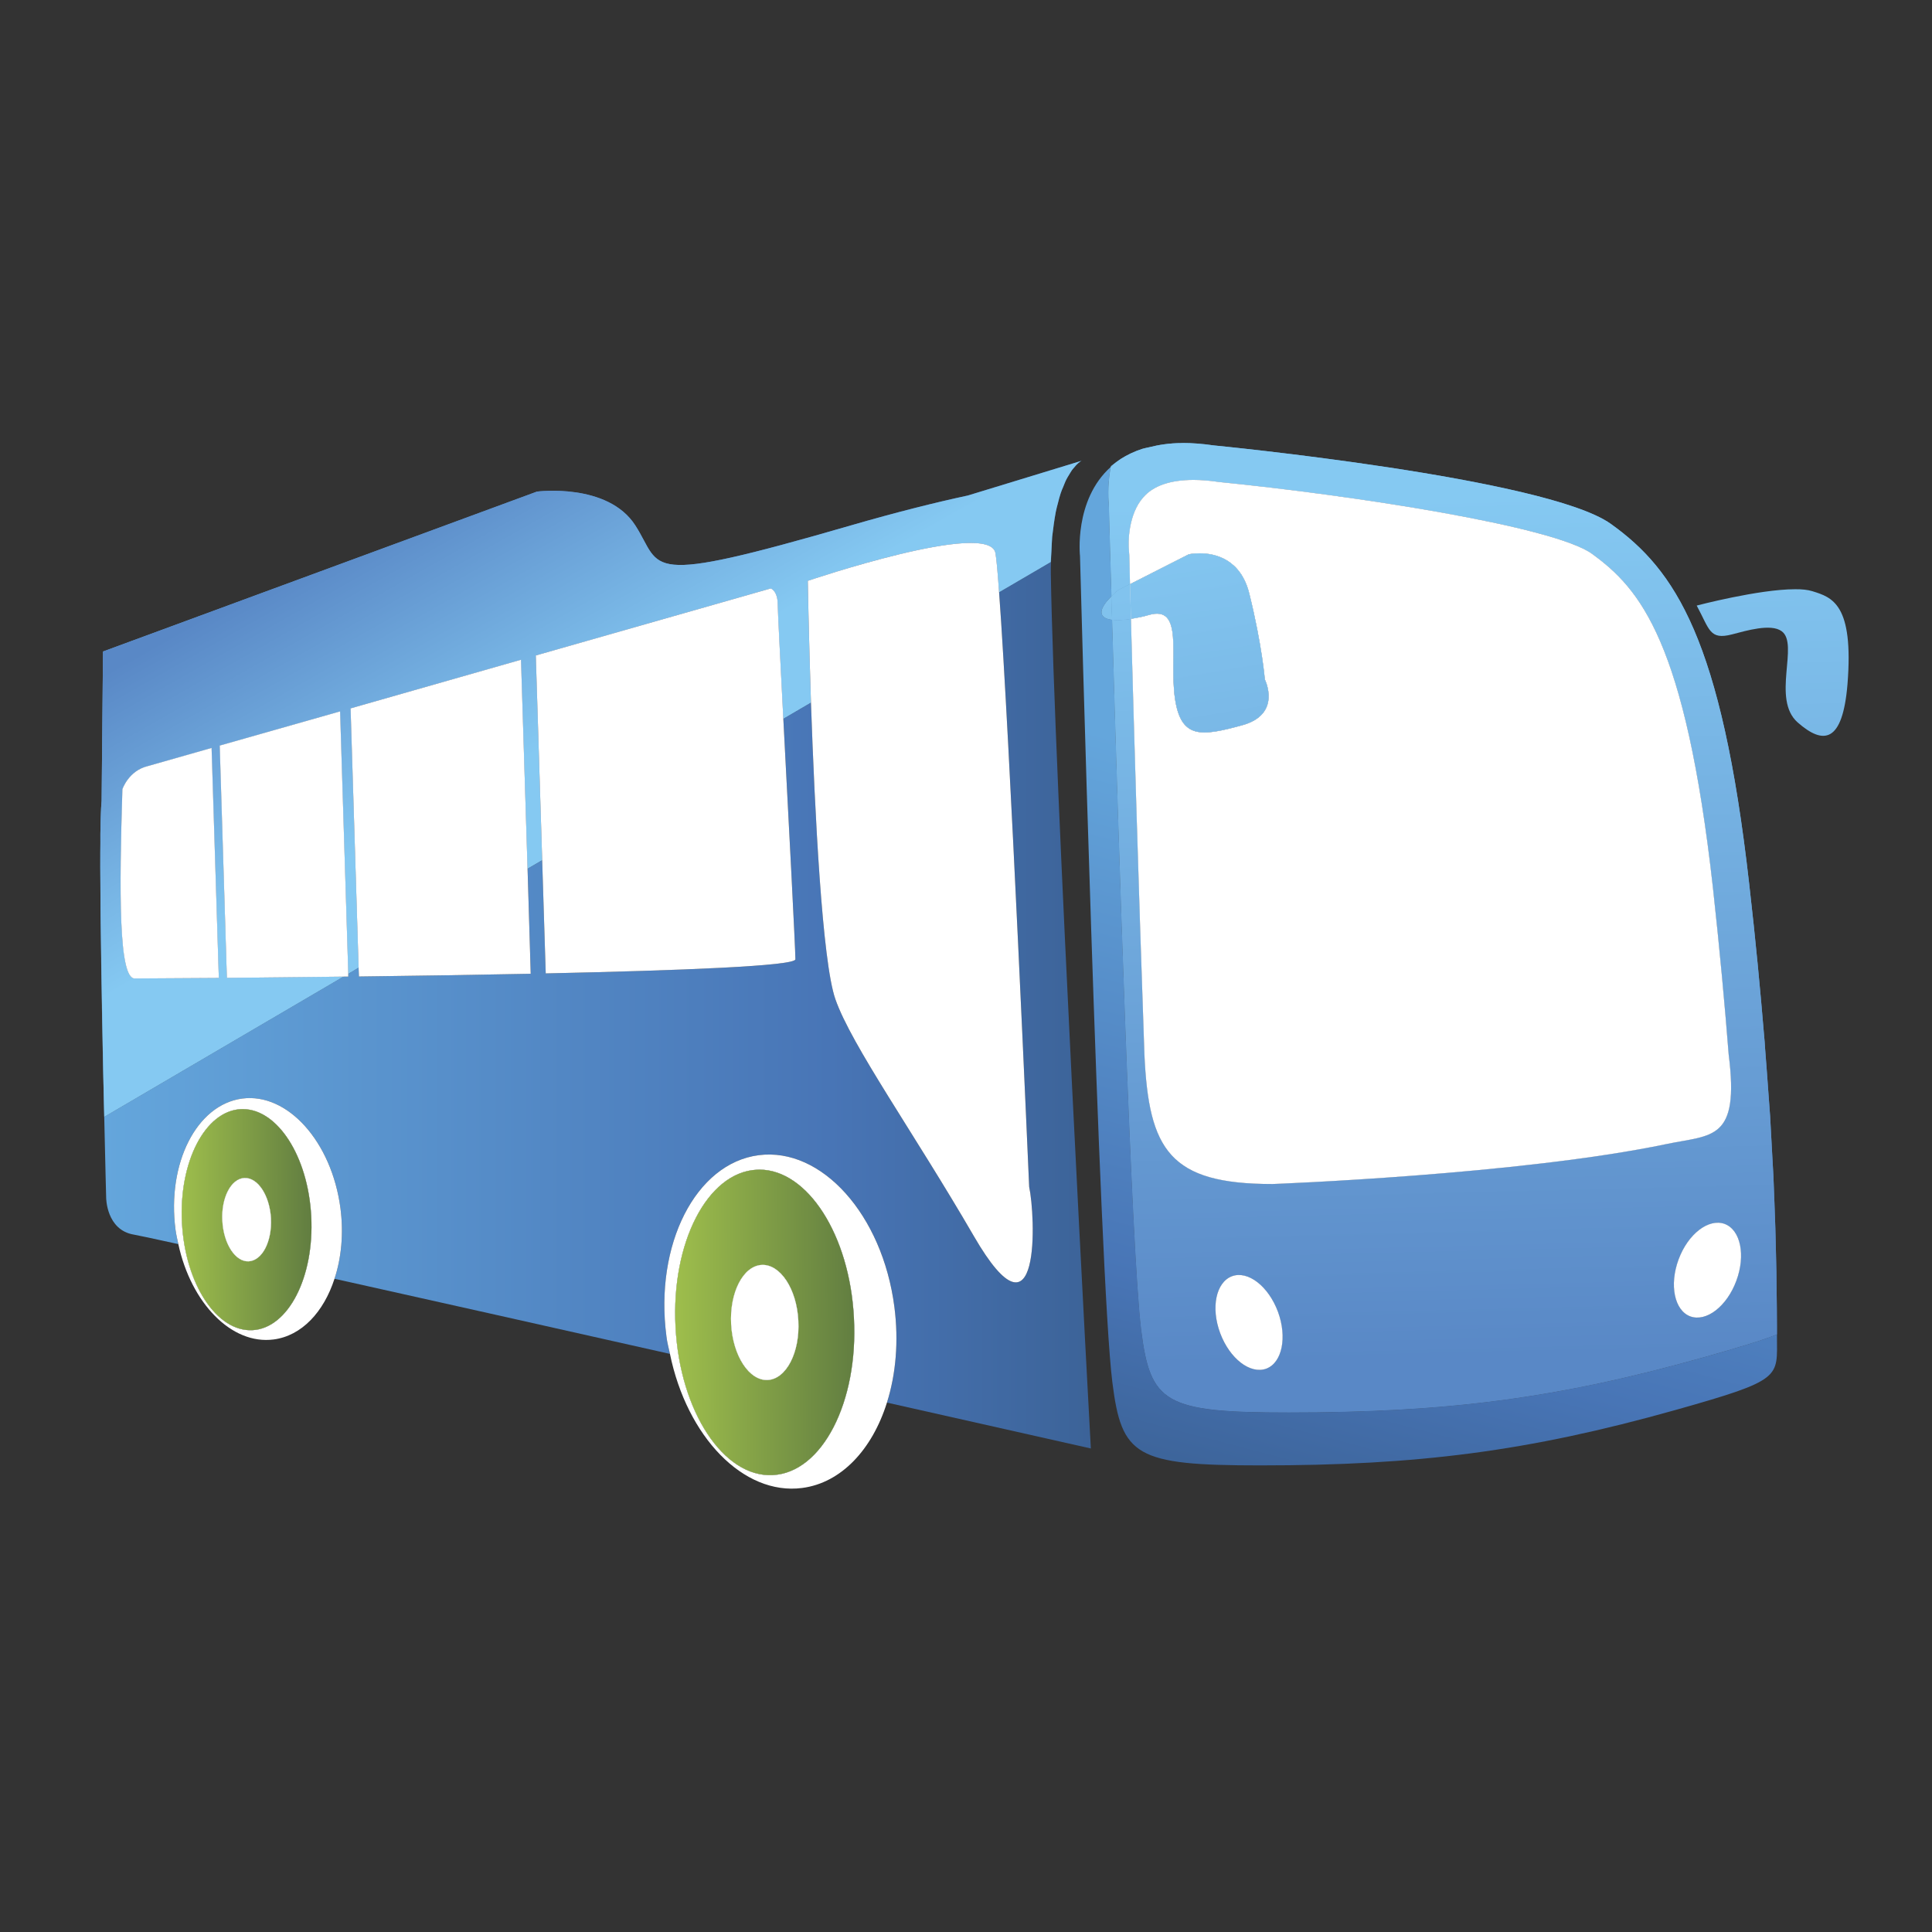 <?xml version="1.0" encoding="iso-8859-1"?>
<!-- Generator: Adobe Illustrator 13.0.0, SVG Export Plug-In . SVG Version: 6.00 Build 14948)  -->
<!DOCTYPE svg PUBLIC "-//W3C//DTD SVG 1.1//EN" "http://www.w3.org/Graphics/SVG/1.1/DTD/svg11.dtd">
<svg version="1.1" id="Layer_1" xmlns="http://www.w3.org/2000/svg" xmlns:xlink="http://www.w3.org/1999/xlink" x="0px" y="0px"
	 width="100px" height="100px" viewBox="0 0 100 100" enable-background="new 0 0 100 100" xml:space="preserve">
<rect x="0" y="0" width="100" height="100" fill="#333333" stroke="none"/>
<g>
	
		<linearGradient id="SVGID_1_" gradientUnits="userSpaceOnUse" x1="-438.987" y1="525.758" x2="-438.987" y2="525.758" gradientTransform="matrix(14.849 0 0 -14.849 6523.753 7851.947)">
		<stop  offset="0" style="stop-color:#64A6DC"/>
		<stop  offset="0.736" style="stop-color:#4875B6"/>
		<stop  offset="1" style="stop-color:#3C6398"/>
	</linearGradient>
	<path fill="url(#SVGID_1_)" d="M5.196,45.736c-0.004-0.588-0.009-1.135-0.004-1.637C5.187,44.601,5.187,45.146,5.196,45.736z"/>
	
		<linearGradient id="SVGID_2_" gradientUnits="userSpaceOnUse" x1="-438.987" y1="525.876" x2="-438.986" y2="525.876" gradientTransform="matrix(14.849 0 0 -14.849 6523.753 7851.947)">
		<stop  offset="0" style="stop-color:#64A6DC"/>
		<stop  offset="0.736" style="stop-color:#4875B6"/>
		<stop  offset="1" style="stop-color:#3C6398"/>
	</linearGradient>
	<path fill="url(#SVGID_2_)" d="M5.196,43.669c0-0.375,0-0.714,0.009-1.015C5.201,42.955,5.196,43.294,5.196,43.669z"/>
	
		<linearGradient id="SVGID_3_" gradientUnits="userSpaceOnUse" x1="-438.541" y1="527.176" x2="-435.541" y2="527.176" gradientTransform="matrix(14.849 0 0 -14.849 6523.753 7851.947)">
		<stop  offset="0" style="stop-color:#64A6DC"/>
		<stop  offset="0.736" style="stop-color:#4875B6"/>
		<stop  offset="1" style="stop-color:#3C6398"/>
	</linearGradient>
	<path fill="url(#SVGID_3_)" d="M55.914,23.89c0.041-0.025,0.066-0.041,0.066-0.041h-0.002v0.002
		C55.979,23.852,55.955,23.861,55.914,23.89z"/>
	
		<linearGradient id="SVGID_4_" gradientUnits="userSpaceOnUse" x1="-438.986" y1="525.609" x2="-438.986" y2="525.609" gradientTransform="matrix(14.849 0 0 -14.849 6523.753 7851.947)">
		<stop  offset="0" style="stop-color:#64A6DC"/>
		<stop  offset="0.736" style="stop-color:#4875B6"/>
		<stop  offset="1" style="stop-color:#3C6398"/>
	</linearGradient>
	<path fill="url(#SVGID_4_)" d="M5.209,47.53c-0.004-0.28-0.004-0.551-0.009-0.822C5.205,46.979,5.205,47.248,5.209,47.53z"/>
	
		<linearGradient id="SVGID_5_" gradientUnits="userSpaceOnUse" x1="-438.991" y1="525.963" x2="-432.991" y2="525.963" gradientTransform="matrix(14.849 0 0 -14.849 6523.753 7851.947)">
		<stop  offset="0" style="stop-color:#64A6DC"/>
		<stop  offset="0.736" style="stop-color:#4875B6"/>
		<stop  offset="1" style="stop-color:#3C6398"/>
	</linearGradient>
	<path fill="url(#SVGID_5_)" d="M5.214,42.301c0.009-0.356,0.027-0.667,0.045-0.853C5.241,41.635,5.223,41.942,5.214,42.301z"/>
	
		<linearGradient id="SVGID_6_" gradientUnits="userSpaceOnUse" x1="-439.2" y1="527.166" x2="-435.533" y2="527.166" gradientTransform="matrix(14.849 0 0 -14.849 6523.753 7851.947)">
		<stop  offset="0" style="stop-color:#64A6DC"/>
		<stop  offset="0.736" style="stop-color:#4875B6"/>
		<stop  offset="1" style="stop-color:#3C6398"/>
	</linearGradient>
	<path fill="url(#SVGID_6_)" d="M55.738,24.039c0.035-0.033,0.053-0.05,0.08-0.074C55.791,23.989,55.773,24.005,55.738,24.039z"/>
	
		<linearGradient id="SVGID_7_" gradientUnits="userSpaceOnUse" x1="-439.194" y1="526.934" x2="-435.528" y2="526.934" gradientTransform="matrix(14.849 0 0 -14.849 6523.753 7851.947)">
		<stop  offset="0" style="stop-color:#64A6DC"/>
		<stop  offset="0.736" style="stop-color:#4875B6"/>
		<stop  offset="1" style="stop-color:#3C6398"/>
	</linearGradient>
	<path fill="url(#SVGID_7_)" d="M54.545,27.138c-0.027,0.208-0.055,0.412-0.082,0.64C54.49,27.55,54.518,27.342,54.545,27.138z"/>
	
		<linearGradient id="SVGID_8_" gradientUnits="userSpaceOnUse" x1="-438.551" y1="527.015" x2="-435.551" y2="527.015" gradientTransform="matrix(14.849 0 0 -14.849 6523.753 7851.947)">
		<stop  offset="0" style="stop-color:#64A6DC"/>
		<stop  offset="0.736" style="stop-color:#4875B6"/>
		<stop  offset="1" style="stop-color:#3C6398"/>
	</linearGradient>
	<path fill="url(#SVGID_8_)" d="M54.762,26.033c-0.037,0.152-0.082,0.294-0.113,0.463C54.68,26.329,54.725,26.185,54.762,26.033z"/>
	
		<linearGradient id="SVGID_9_" gradientUnits="userSpaceOnUse" x1="-438.937" y1="527.119" x2="-435.536" y2="527.119" gradientTransform="matrix(14.849 0 0 -14.849 6523.753 7851.947)">
		<stop  offset="0" style="stop-color:#64A6DC"/>
		<stop  offset="0.736" style="stop-color:#4875B6"/>
		<stop  offset="1" style="stop-color:#3C6398"/>
	</linearGradient>
	<path fill="url(#SVGID_9_)" d="M55.316,24.606c-0.039,0.068-0.08,0.126-0.121,0.21C55.236,24.733,55.277,24.674,55.316,24.606z"/>
	
		<linearGradient id="SVGID_10_" gradientUnits="userSpaceOnUse" x1="-438.387" y1="527.075" x2="-435.553" y2="527.075" gradientTransform="matrix(14.849 0 0 -14.849 6523.753 7851.947)">
		<stop  offset="0" style="stop-color:#64A6DC"/>
		<stop  offset="0.736" style="stop-color:#4875B6"/>
		<stop  offset="1" style="stop-color:#3C6398"/>
	</linearGradient>
	<path fill="url(#SVGID_10_)" d="M55.031,25.203c-0.043,0.104-0.09,0.199-0.127,0.321C54.941,25.402,54.988,25.307,55.031,25.203z"
		/>
	
		<linearGradient id="SVGID_11_" gradientUnits="userSpaceOnUse" x1="-439.28" y1="527.148" x2="-435.53" y2="527.148" gradientTransform="matrix(14.849 0 0 -14.849 6523.753 7851.947)">
		<stop  offset="0" style="stop-color:#64A6DC"/>
		<stop  offset="0.736" style="stop-color:#4875B6"/>
		<stop  offset="1" style="stop-color:#3C6398"/>
	</linearGradient>
	<path fill="url(#SVGID_11_)" d="M55.594,24.204c-0.037,0.045-0.072,0.077-0.109,0.131C55.521,24.281,55.557,24.247,55.594,24.204z"
		/>
	
		<linearGradient id="SVGID_12_" gradientUnits="userSpaceOnUse" x1="-438.989" y1="525.297" x2="-435.536" y2="525.297" gradientTransform="matrix(14.849 0 0 -14.849 6523.753 7851.947)">
		<stop  offset="0" style="stop-color:#64A6DC"/>
		<stop  offset="0.736" style="stop-color:#4875B6"/>
		<stop  offset="1" style="stop-color:#3C6398"/>
	</linearGradient>
	<path fill="url(#SVGID_12_)" d="M34.496,69.174c-0.625-4.756,1.51-8.955,4.771-9.381c3.265-0.424,6.407,3.084,7.026,7.842
		c0.231,1.789,0.078,3.5-0.384,4.963c6.159,1.385,10.553,2.375,10.553,2.375s-1.908-35.038-2.07-45.23
		c-0.01-0.44,0.018-0.809,0.031-1.185c-0.008,0.181-0.025,0.333-0.031,0.532l-2.678,1.566c0.543,7.334,1.557,30.779,1.557,30.779
		c0.316,1.432,0.643,8.6-2.862,2.549c-3.107-5.359-6.325-9.861-7.167-12.262c-0.688-1.96-1.067-9.69-1.266-15.357l-1.43,0.837
		c0.273,5.172,0.625,11.924,0.625,12.449c0,0.353-5.968,0.581-12.923,0.733l-0.184-5.865l-0.755,0.443l0.163,5.439
		c-2.949,0.058-6.033,0.108-8.891,0.142l-0.018-0.458l-0.533,0.317v0.146c-0.09,0.002-0.171,0.002-0.262,0.002L5.395,57.804
		c0.054,2.458,0.1,4.188,0.1,4.188s0,1.675,1.438,1.913c0.163,0.025,0.995,0.203,2.297,0.49c-0.054-0.244-0.108-0.482-0.145-0.74
		c-0.452-3.441,1.094-6.481,3.454-6.793c2.351-0.305,4.63,2.235,5.083,5.68c0.172,1.318,0.045,2.576-0.309,3.646
		c5.065,1.127,11.327,2.533,17.363,3.889C34.613,69.775,34.532,69.484,34.496,69.174z"/>
	
		<linearGradient id="SVGID_13_" gradientUnits="userSpaceOnUse" x1="-358.652" y1="554.316" x2="-355.652" y2="554.316" gradientTransform="matrix(2.091 3.676 3.676 -2.091 -1238.708 2489.814)">
		<stop  offset="0" style="stop-color:#5988C6"/>
		<stop  offset="1" style="stop-color:#85C9F2"/>
	</linearGradient>
	<path fill="url(#SVGID_13_)" d="M55.914,23.89c-0.023,0.016-0.059,0.048-0.096,0.075C55.855,23.939,55.891,23.906,55.914,23.89z"/>
	
		<linearGradient id="SVGID_14_" gradientUnits="userSpaceOnUse" x1="-359.169" y1="554.253" x2="-355.669" y2="554.253" gradientTransform="matrix(2.091 3.676 3.676 -2.091 -1238.708 2489.814)">
		<stop  offset="0" style="stop-color:#5988C6"/>
		<stop  offset="1" style="stop-color:#85C9F2"/>
	</linearGradient>
	<path fill="url(#SVGID_14_)" d="M55.594,24.204c0.051-0.056,0.1-0.125,0.145-0.165C55.693,24.079,55.645,24.145,55.594,24.204z"/>
	
		<linearGradient id="SVGID_15_" gradientUnits="userSpaceOnUse" x1="-359.082" y1="541.568" x2="-355.705" y2="541.568" gradientTransform="matrix(2.091 3.676 3.676 -2.091 -1238.708 2489.814)">
		<stop  offset="0" style="stop-color:#5988C6"/>
		<stop  offset="1" style="stop-color:#85C9F2"/>
	</linearGradient>
	<path fill="url(#SVGID_15_)" d="M5.191,44.099c0-0.153,0.004-0.285,0.004-0.43C5.196,43.813,5.191,43.945,5.191,44.099z"/>
	
		<linearGradient id="SVGID_16_" gradientUnits="userSpaceOnUse" x1="-359.119" y1="540.564" x2="-355.668" y2="540.564" gradientTransform="matrix(2.091 3.676 3.676 -2.091 -1238.708 2489.814)">
		<stop  offset="0" style="stop-color:#5988C6"/>
		<stop  offset="1" style="stop-color:#85C9F2"/>
	</linearGradient>
	<path fill="url(#SVGID_16_)" d="M5.395,57.804L5.395,57.804C5.327,54.855,5.25,50.867,5.209,47.53
		C5.241,50.871,5.322,54.854,5.395,57.804z"/>
	
		<linearGradient id="SVGID_17_" gradientUnits="userSpaceOnUse" x1="-359.121" y1="541.297" x2="-355.667" y2="541.297" gradientTransform="matrix(2.091 3.676 3.676 -2.091 -1238.708 2489.814)">
		<stop  offset="0" style="stop-color:#5988C6"/>
		<stop  offset="1" style="stop-color:#85C9F2"/>
	</linearGradient>
	<path fill="url(#SVGID_17_)" d="M5.201,46.708c-0.005-0.328-0.005-0.663-0.005-0.972C5.196,46.045,5.196,46.38,5.201,46.708z"/>
	
		<linearGradient id="SVGID_18_" gradientUnits="userSpaceOnUse" x1="-359.196" y1="554.158" x2="-355.672" y2="554.158" gradientTransform="matrix(2.091 3.676 3.676 -2.091 -1238.708 2489.814)">
		<stop  offset="0" style="stop-color:#5988C6"/>
		<stop  offset="1" style="stop-color:#85C9F2"/>
	</linearGradient>
	<path fill="url(#SVGID_18_)" d="M55.484,24.334c-0.053,0.073-0.107,0.174-0.168,0.272C55.377,24.512,55.432,24.408,55.484,24.334z"
		/>
	
		<linearGradient id="SVGID_19_" gradientUnits="userSpaceOnUse" x1="-359.13" y1="541.736" x2="-355.654" y2="541.736" gradientTransform="matrix(2.091 3.676 3.676 -2.091 -1238.708 2489.814)">
		<stop  offset="0" style="stop-color:#5988C6"/>
		<stop  offset="1" style="stop-color:#85C9F2"/>
	</linearGradient>
	<path fill="url(#SVGID_19_)" d="M5.205,42.654c0.004-0.122,0.009-0.244,0.009-0.353C5.214,42.411,5.209,42.532,5.205,42.654z"/>
	
		<linearGradient id="SVGID_20_" gradientUnits="userSpaceOnUse" x1="-359.187" y1="554.035" x2="-355.673" y2="554.035" gradientTransform="matrix(2.091 3.676 3.676 -2.091 -1238.708 2489.814)">
		<stop  offset="0" style="stop-color:#5988C6"/>
		<stop  offset="1" style="stop-color:#85C9F2"/>
	</linearGradient>
	<path fill="url(#SVGID_20_)" d="M55.195,24.817c-0.059,0.111-0.107,0.251-0.164,0.386C55.082,25.068,55.143,24.928,55.195,24.817z"
		/>
	
		<linearGradient id="SVGID_21_" gradientUnits="userSpaceOnUse" x1="-359.063" y1="553.719" x2="-355.66" y2="553.719" gradientTransform="matrix(2.091 3.676 3.676 -2.091 -1238.708 2489.814)">
		<stop  offset="0" style="stop-color:#5988C6"/>
		<stop  offset="1" style="stop-color:#85C9F2"/>
	</linearGradient>
	<path fill="url(#SVGID_21_)" d="M54.648,26.496c-0.041,0.197-0.068,0.421-0.104,0.642C54.58,26.919,54.607,26.69,54.648,26.496z"/>
	
		<linearGradient id="SVGID_22_" gradientUnits="userSpaceOnUse" x1="-359.126" y1="553.529" x2="-355.67" y2="553.529" gradientTransform="matrix(2.091 3.676 3.676 -2.091 -1238.708 2489.814)">
		<stop  offset="0" style="stop-color:#5988C6"/>
		<stop  offset="1" style="stop-color:#85C9F2"/>
	</linearGradient>
	<path fill="url(#SVGID_22_)" d="M54.463,27.778c-0.018,0.239-0.027,0.508-0.041,0.78C54.436,28.289,54.445,28.018,54.463,27.778z"
		/>
	
		<linearGradient id="SVGID_23_" gradientUnits="userSpaceOnUse" x1="-359.131" y1="553.889" x2="-355.669" y2="553.889" gradientTransform="matrix(2.091 3.676 3.676 -2.091 -1238.708 2489.814)">
		<stop  offset="0" style="stop-color:#5988C6"/>
		<stop  offset="1" style="stop-color:#85C9F2"/>
	</linearGradient>
	<path fill="url(#SVGID_23_)" d="M54.904,25.524c-0.053,0.15-0.098,0.332-0.143,0.509C54.807,25.856,54.852,25.674,54.904,25.524z"
		/>
	
		<linearGradient id="SVGID_24_" gradientUnits="userSpaceOnUse" x1="-438.987" y1="526.033" x2="-435.533" y2="526.033" gradientTransform="matrix(14.849 0 0 -14.849 6523.753 7851.947)">
		<stop  offset="0" style="stop-color:#64A6DC"/>
		<stop  offset="0.736" style="stop-color:#4875B6"/>
		<stop  offset="1" style="stop-color:#3C6398"/>
	</linearGradient>
	<path fill="url(#SVGID_24_)" d="M11.743,50.615l-0.371-12.024l6.231-1.772l0.424,13.583l0.533-0.317l-0.415-13.42l8.822-2.519
		l0.339,10.816l0.755-0.443l-0.331-10.592l12.163-3.47c0,0,0.361,0.123,0.361,0.837c0,0.271,0.126,2.803,0.289,5.909l1.43-0.837
		c-0.117-3.552-0.164-6.301-0.164-6.301s9.393-3.186,9.713-1.436c0.055,0.288,0.117,1.009,0.189,2.028l2.678-1.566
		c0.006-0.199,0.023-0.351,0.031-0.532c0.014-0.271,0.023-0.541,0.041-0.78c0.027-0.229,0.055-0.432,0.082-0.64
		c0.035-0.221,0.062-0.445,0.104-0.642c0.031-0.169,0.076-0.312,0.113-0.463c0.045-0.177,0.09-0.359,0.143-0.509
		c0.037-0.122,0.084-0.217,0.127-0.321c0.057-0.135,0.105-0.275,0.164-0.386c0.041-0.084,0.082-0.143,0.121-0.21
		c0.061-0.098,0.115-0.199,0.168-0.272c0.037-0.054,0.072-0.085,0.109-0.131c0.051-0.059,0.1-0.125,0.145-0.165
		c0.035-0.033,0.053-0.05,0.08-0.074c0.037-0.027,0.072-0.059,0.096-0.075c0.041-0.029,0.064-0.038,0.064-0.038v-0.002l-5.875,1.795
		c-1.645,0.353-3.68,0.859-6.067,1.551c-10.987,3.186-9.712,2.229-11.15,0c-1.43-2.229-5.092-1.752-5.092-1.752L5.332,33.722
		l-0.072,7.727c-0.018,0.186-0.036,0.496-0.045,0.853c0,0.109-0.004,0.231-0.009,0.353c-0.009,0.3-0.009,0.64-0.009,1.015
		c0,0.145-0.004,0.276-0.004,0.43c-0.004,0.502,0,1.049,0.004,1.637c0,0.31,0,0.645,0.005,0.972
		c0.004,0.271,0.004,0.542,0.009,0.822c0.041,3.337,0.117,7.325,0.185,10.273l12.372-7.253
		C15.527,50.578,13.461,50.596,11.743,50.615z M6.968,50.646c-0.833,0-0.795-4.54-0.633-9.794c0,0,0.317-0.959,1.311-1.198
		l3.306-0.94l0.375,11.906C8.736,50.639,7.049,50.646,6.968,50.646z"/>
	
		<linearGradient id="SVGID_25_" gradientUnits="userSpaceOnUse" x1="-359.121" y1="547.166" x2="-355.669" y2="547.166" gradientTransform="matrix(2.091 3.676 3.676 -2.091 -1238.708 2489.814)">
		<stop  offset="0" style="stop-color:#5988C6"/>
		<stop  offset="1" style="stop-color:#85C9F2"/>
	</linearGradient>
	<path fill="url(#SVGID_25_)" d="M11.743,50.615l-0.371-12.024l6.231-1.772l0.424,13.583l0.533-0.317l-0.415-13.42l8.822-2.519
		l0.339,10.816l0.755-0.443l-0.331-10.592l12.163-3.47c0,0,0.361,0.123,0.361,0.837c0,0.271,0.126,2.803,0.289,5.909l1.43-0.837
		c-0.117-3.552-0.164-6.301-0.164-6.301s9.393-3.186,9.713-1.436c0.055,0.288,0.117,1.009,0.189,2.028l2.678-1.566
		c0.006-0.199,0.023-0.351,0.031-0.532c0.014-0.271,0.023-0.541,0.041-0.78c0.027-0.229,0.055-0.432,0.082-0.64
		c0.035-0.221,0.062-0.445,0.104-0.642c0.031-0.169,0.076-0.312,0.113-0.463c0.045-0.177,0.09-0.359,0.143-0.509
		c0.037-0.122,0.084-0.217,0.127-0.321c0.057-0.135,0.105-0.275,0.164-0.386c0.041-0.084,0.082-0.143,0.121-0.21
		c0.061-0.098,0.115-0.199,0.168-0.272c0.037-0.054,0.072-0.085,0.109-0.131c0.051-0.059,0.1-0.125,0.145-0.165
		c0.035-0.033,0.053-0.05,0.08-0.074c0.037-0.027,0.072-0.059,0.096-0.075c0.041-0.029,0.064-0.038,0.064-0.038v-0.002l-5.875,1.795
		c-1.645,0.353-3.68,0.859-6.067,1.551c-10.987,3.186-9.712,2.229-11.15,0c-1.43-2.229-5.092-1.752-5.092-1.752L5.332,33.722
		l-0.072,7.727c-0.018,0.186-0.036,0.496-0.045,0.853c0,0.109-0.004,0.231-0.009,0.353c-0.009,0.3-0.009,0.64-0.009,1.015
		c0,0.145-0.004,0.276-0.004,0.43c-0.004,0.502,0,1.049,0.004,1.637c0,0.31,0,0.645,0.005,0.972
		c0.004,0.271,0.004,0.542,0.009,0.822c0.041,3.337,0.117,7.325,0.185,10.273l12.372-7.253
		C15.527,50.578,13.461,50.596,11.743,50.615z M6.968,50.646c-0.833,0-0.795-4.54-0.633-9.794c0,0,0.317-0.959,1.311-1.198
		l3.306-0.94l0.375,11.906C8.736,50.639,7.049,50.646,6.968,50.646z"/>
	
		<linearGradient id="SVGID_26_" gradientUnits="userSpaceOnUse" x1="-423.416" y1="578.387" x2="-419.962" y2="578.387" gradientTransform="matrix(-2.667 10.163 10.163 2.667 -6931.99 2803.347)">
		<stop  offset="0" style="stop-color:#64A6DC"/>
		<stop  offset="0.736" style="stop-color:#4875B6"/>
		<stop  offset="1" style="stop-color:#3C6398"/>
	</linearGradient>
	<path fill="url(#SVGID_26_)" d="M86.719,72.982c5.598-1.576,5.256-1.676,5.256-3.822c0-0.025,0-0.066,0-0.094
		c-0.787,0.316-1.963,0.67-3.762,1.178c-7.65,2.15-13.377,2.865-21.5,2.865c-6.445,0-7.168-0.479-7.646-4.299
		c-0.506-4.09-1.195-25.946-1.502-36.732c-0.633-0.075-0.805-0.446-0.035-1.21c-0.088-2.951-0.137-4.819-0.137-4.819
		s-0.096-0.842,0.1-1.88c-1.918,1.716-1.592,4.617-1.592,4.617s0.986,37.292,1.674,42.758c0.479,3.824,1.193,4.305,7.641,4.305
		C73.342,75.85,79.068,75.133,86.719,72.982z"/>
	
		<linearGradient id="SVGID_27_" gradientUnits="userSpaceOnUse" x1="-423.455" y1="576.301" x2="-420.105" y2="576.301" gradientTransform="matrix(-2.667 10.163 10.163 2.667 -6931.99 2803.347)">
		<stop  offset="0" style="stop-color:#64A6DC"/>
		<stop  offset="0.736" style="stop-color:#4875B6"/>
		<stop  offset="1" style="stop-color:#3C6398"/>
	</linearGradient>
	<path fill="url(#SVGID_27_)" d="M57.646,24.019c0.117-0.091,0.234-0.179,0.361-0.263C57.881,23.84,57.764,23.928,57.646,24.019z"/>
	
		<linearGradient id="SVGID_28_" gradientUnits="userSpaceOnUse" x1="-423.559" y1="576.419" x2="-420.459" y2="576.419" gradientTransform="matrix(-2.667 10.163 10.163 2.667 -6931.99 2803.347)">
		<stop  offset="0" style="stop-color:#64A6DC"/>
		<stop  offset="0.736" style="stop-color:#4875B6"/>
		<stop  offset="1" style="stop-color:#3C6398"/>
	</linearGradient>
	<path fill="url(#SVGID_28_)" d="M59.129,23.231c0.1-0.032,0.225-0.05,0.33-0.077C59.346,23.182,59.234,23.203,59.129,23.231z"/>
	
		<linearGradient id="SVGID_29_" gradientUnits="userSpaceOnUse" x1="-424.032" y1="576.588" x2="-422.032" y2="576.588" gradientTransform="matrix(-2.667 10.163 10.163 2.667 -6931.99 2803.347)">
		<stop  offset="0" style="stop-color:#64A6DC"/>
		<stop  offset="0.736" style="stop-color:#4875B6"/>
		<stop  offset="1" style="stop-color:#3C6398"/>
	</linearGradient>
	<path fill="url(#SVGID_29_)" d="M61.209,22.929c-0.01,0-0.01,0.004-0.018,0.004c0.008,0,0.018-0.004,0.027-0.004
		C61.215,22.929,61.209,22.929,61.209,22.929z"/>
	
		<linearGradient id="SVGID_30_" gradientUnits="userSpaceOnUse" x1="-423.422" y1="580.41" x2="-419.957" y2="580.41" gradientTransform="matrix(-2.667 10.163 10.163 2.667 -6931.99 2803.347)">
		<stop  offset="0" style="stop-color:#64A6DC"/>
		<stop  offset="0.736" style="stop-color:#4875B6"/>
		<stop  offset="1" style="stop-color:#3C6398"/>
	</linearGradient>
	<path fill="url(#SVGID_30_)" d="M91.893,63.572c0.014,0.391,0.018,0.719,0.027,1.076C91.91,64.291,91.906,63.963,91.893,63.572z"/>
	
		<linearGradient id="SVGID_31_" gradientUnits="userSpaceOnUse" x1="-423.418" y1="580.159" x2="-419.959" y2="580.159" gradientTransform="matrix(-2.667 10.163 10.163 2.667 -6931.99 2803.347)">
		<stop  offset="0" style="stop-color:#64A6DC"/>
		<stop  offset="0.736" style="stop-color:#4875B6"/>
		<stop  offset="1" style="stop-color:#3C6398"/>
	</linearGradient>
	<path fill="url(#SVGID_31_)" d="M91.357,54.218c0.072,0.896,0.127,1.704,0.188,2.523C91.484,55.922,91.43,55.113,91.357,54.218z"/>
	
		<linearGradient id="SVGID_32_" gradientUnits="userSpaceOnUse" x1="-423.391" y1="580.514" x2="-419.983" y2="580.514" gradientTransform="matrix(-2.667 10.163 10.163 2.667 -6931.99 2803.347)">
		<stop  offset="0" style="stop-color:#64A6DC"/>
		<stop  offset="0.736" style="stop-color:#4875B6"/>
		<stop  offset="1" style="stop-color:#3C6398"/>
	</linearGradient>
	<path fill="url(#SVGID_32_)" d="M91.969,67.666c0.006,0.365,0.006,0.674,0.006,0.98C91.975,68.334,91.975,68.037,91.969,67.666z"/>
	
		<linearGradient id="SVGID_33_" gradientUnits="userSpaceOnUse" x1="-423.408" y1="580.26" x2="-419.982" y2="580.26" gradientTransform="matrix(-2.667 10.163 10.163 2.667 -6931.99 2803.347)">
		<stop  offset="0" style="stop-color:#64A6DC"/>
		<stop  offset="0.736" style="stop-color:#4875B6"/>
		<stop  offset="1" style="stop-color:#3C6398"/>
	</linearGradient>
	<path fill="url(#SVGID_33_)" d="M91.621,57.771c0.041,0.713,0.072,1.346,0.109,1.997C91.693,59.117,91.662,58.484,91.621,57.771z"
		/>
	
		<linearGradient id="SVGID_34_" gradientUnits="userSpaceOnUse" x1="-423.4" y1="580.467" x2="-419.979" y2="580.467" gradientTransform="matrix(-2.667 10.163 10.163 2.667 -6931.99 2803.347)">
		<stop  offset="0" style="stop-color:#64A6DC"/>
		<stop  offset="0.736" style="stop-color:#4875B6"/>
		<stop  offset="1" style="stop-color:#3C6398"/>
	</linearGradient>
	<path fill="url(#SVGID_34_)" d="M91.947,65.82c0.008,0.381,0.008,0.699,0.012,1.039C91.955,66.52,91.955,66.201,91.947,65.82z"/>
	
		<linearGradient id="SVGID_35_" gradientUnits="userSpaceOnUse" x1="-423.416" y1="579.971" x2="-419.961" y2="579.971" gradientTransform="matrix(-2.667 10.163 10.163 2.667 -6931.99 2803.347)">
		<stop  offset="0" style="stop-color:#64A6DC"/>
		<stop  offset="0.736" style="stop-color:#4875B6"/>
		<stop  offset="1" style="stop-color:#3C6398"/>
	</linearGradient>
	<path fill="url(#SVGID_35_)" d="M90.537,45.745c0.334,2.912,0.578,5.513,0.775,7.885C91.115,51.258,90.871,48.656,90.537,45.745z"
		/>
	
		<linearGradient id="SVGID_36_" gradientUnits="userSpaceOnUse" x1="-423.412" y1="580.341" x2="-419.97" y2="580.341" gradientTransform="matrix(-2.667 10.163 10.163 2.667 -6931.99 2803.347)">
		<stop  offset="0" style="stop-color:#64A6DC"/>
		<stop  offset="0.736" style="stop-color:#4875B6"/>
		<stop  offset="1" style="stop-color:#3C6398"/>
	</linearGradient>
	<path fill="url(#SVGID_36_)" d="M91.793,60.881c0.018,0.508,0.037,0.949,0.055,1.419C91.83,61.832,91.811,61.389,91.793,60.881z"/>
	
		<linearGradient id="SVGID_37_" gradientUnits="userSpaceOnUse" x1="-479.693" y1="531.898" x2="-476.209" y2="531.898" gradientTransform="matrix(-0.342 -12.931 -12.931 0.342 6805.662 -6314.737)">
		<stop  offset="0" style="stop-color:#5988C6"/>
		<stop  offset="1" style="stop-color:#85C9F2"/>
	</linearGradient>
	<path fill="url(#SVGID_37_)" d="M91.848,62.3c0.012,0.423,0.035,0.88,0.045,1.272C91.883,63.18,91.859,62.725,91.848,62.3z"/>
	
		<linearGradient id="SVGID_38_" gradientUnits="userSpaceOnUse" x1="-479.691" y1="531.901" x2="-476.219" y2="531.901" gradientTransform="matrix(-0.342 -12.931 -12.931 0.342 6805.662 -6314.737)">
		<stop  offset="0" style="stop-color:#5988C6"/>
		<stop  offset="1" style="stop-color:#85C9F2"/>
	</linearGradient>
	<path fill="url(#SVGID_38_)" d="M91.73,59.769c0.018,0.364,0.045,0.767,0.062,1.112C91.775,60.535,91.748,60.133,91.73,59.769z"/>
	
		<linearGradient id="SVGID_39_" gradientUnits="userSpaceOnUse" x1="-479.623" y1="534.392" x2="-476.231" y2="534.392" gradientTransform="matrix(-0.342 -12.931 -12.931 0.342 6805.662 -6314.737)">
		<stop  offset="0" style="stop-color:#5988C6"/>
		<stop  offset="1" style="stop-color:#85C9F2"/>
	</linearGradient>
	<path fill="url(#SVGID_39_)" d="M58.008,23.756c0.324-0.206,0.697-0.388,1.121-0.524C58.705,23.372,58.332,23.55,58.008,23.756z"/>
	
		<linearGradient id="SVGID_40_" gradientUnits="userSpaceOnUse" x1="-479.514" y1="534.47" x2="-476.227" y2="534.47" gradientTransform="matrix(-0.342 -12.931 -12.931 0.342 6805.662 -6314.737)">
		<stop  offset="0" style="stop-color:#5988C6"/>
		<stop  offset="1" style="stop-color:#85C9F2"/>
	</linearGradient>
	<path fill="url(#SVGID_40_)" d="M57.502,24.125c-0.006,0.016-0.006,0.03-0.01,0.045c0.055-0.049,0.1-0.104,0.154-0.151
		C57.602,24.055,57.547,24.086,57.502,24.125z"/>
	
		<linearGradient id="SVGID_41_" gradientUnits="userSpaceOnUse" x1="-479.694" y1="531.898" x2="-476.183" y2="531.898" gradientTransform="matrix(-0.342 -12.931 -12.931 0.342 6805.662 -6314.737)">
		<stop  offset="0" style="stop-color:#5988C6"/>
		<stop  offset="1" style="stop-color:#85C9F2"/>
	</linearGradient>
	<path fill="url(#SVGID_41_)" d="M91.92,64.648c0.01,0.395,0.021,0.814,0.027,1.172C91.941,65.463,91.93,65.045,91.92,64.648z"/>
	
		<linearGradient id="SVGID_42_" gradientUnits="userSpaceOnUse" x1="-479.968" y1="534.123" x2="-476.252" y2="534.123" gradientTransform="matrix(-0.342 -12.931 -12.931 0.342 6805.662 -6314.737)">
		<stop  offset="0" style="stop-color:#5988C6"/>
		<stop  offset="1" style="stop-color:#85C9F2"/>
	</linearGradient>
	<path fill="url(#SVGID_42_)" d="M61.223,22.929h-0.004c0.486,0,1.025,0.041,1.609,0.126C62.248,22.972,61.705,22.929,61.223,22.929
		z"/>
	
		<linearGradient id="SVGID_43_" gradientUnits="userSpaceOnUse" x1="-479.69" y1="531.902" x2="-476.162" y2="531.902" gradientTransform="matrix(-0.342 -12.931 -12.931 0.342 6805.662 -6314.737)">
		<stop  offset="0" style="stop-color:#5988C6"/>
		<stop  offset="1" style="stop-color:#85C9F2"/>
	</linearGradient>
	<path fill="url(#SVGID_43_)" d="M91.975,69.066c0-0.121,0-0.287,0-0.42C91.975,68.783,91.975,68.943,91.975,69.066L91.975,69.066z"
		/>
	
		<linearGradient id="SVGID_44_" gradientUnits="userSpaceOnUse" x1="-479.739" y1="534.254" x2="-476.237" y2="534.254" gradientTransform="matrix(-0.342 -12.931 -12.931 0.342 6805.662 -6314.737)">
		<stop  offset="0" style="stop-color:#5988C6"/>
		<stop  offset="1" style="stop-color:#85C9F2"/>
	</linearGradient>
	<path fill="url(#SVGID_44_)" d="M59.459,23.155c0.512-0.128,1.066-0.221,1.732-0.221C60.531,22.936,59.971,23.024,59.459,23.155z"
		/>
	
		<linearGradient id="SVGID_45_" gradientUnits="userSpaceOnUse" x1="-479.698" y1="531.909" x2="-476.207" y2="531.909" gradientTransform="matrix(-0.342 -12.931 -12.931 0.342 6805.662 -6314.737)">
		<stop  offset="0" style="stop-color:#5988C6"/>
		<stop  offset="1" style="stop-color:#85C9F2"/>
	</linearGradient>
	<path fill="url(#SVGID_45_)" d="M91.545,56.741c0.023,0.335,0.053,0.71,0.076,1.03C91.598,57.451,91.568,57.078,91.545,56.741z"/>
	
		<linearGradient id="SVGID_46_" gradientUnits="userSpaceOnUse" x1="-479.688" y1="531.9" x2="-476.228" y2="531.9" gradientTransform="matrix(-0.342 -12.931 -12.931 0.342 6805.662 -6314.737)">
		<stop  offset="0" style="stop-color:#5988C6"/>
		<stop  offset="1" style="stop-color:#85C9F2"/>
	</linearGradient>
	<path fill="url(#SVGID_46_)" d="M91.959,66.859c0.006,0.266,0.01,0.566,0.01,0.807C91.969,67.42,91.965,67.129,91.959,66.859z"/>
	
		<linearGradient id="SVGID_47_" gradientUnits="userSpaceOnUse" x1="-479.685" y1="531.921" x2="-476.239" y2="531.921" gradientTransform="matrix(-0.342 -12.931 -12.931 0.342 6805.662 -6314.737)">
		<stop  offset="0" style="stop-color:#5988C6"/>
		<stop  offset="1" style="stop-color:#85C9F2"/>
	</linearGradient>
	<path fill="url(#SVGID_47_)" d="M91.312,53.63c0.016,0.188,0.037,0.403,0.045,0.588C91.35,54.033,91.322,53.818,91.312,53.63z"/>
	
		<linearGradient id="SVGID_48_" gradientUnits="userSpaceOnUse" x1="-423.416" y1="578.406" x2="-419.962" y2="578.406" gradientTransform="matrix(-2.667 10.163 10.163 2.667 -6931.99 2803.347)">
		<stop  offset="0" style="stop-color:#64A6DC"/>
		<stop  offset="0.736" style="stop-color:#4875B6"/>
		<stop  offset="1" style="stop-color:#3C6398"/>
	</linearGradient>
	<path fill="url(#SVGID_48_)" d="M57.393,26.049c0,0,0.049,1.869,0.137,4.819c0.1-0.1,0.18-0.189,0.316-0.305l0.643-0.328
		c-0.023-0.918-0.037-1.457-0.037-1.501l-0.014-0.19c-0.059-0.477-0.031-1.933,0.736-2.799c0.516-0.601,1.395-0.906,2.605-0.906
		c0.396,0,0.84,0.036,1.32,0.108c6.873,0.683,17.334,2.281,19.311,3.722c2.484,1.811,4.826,4.496,6.254,17.294
		c0.352,3.202,0.613,6.067,0.814,8.625c0.568,4.468-0.859,4.135-3.211,4.625c-7.605,1.595-20.406,2.071-20.406,2.071
		c-5.312,0-6.398-1.75-6.625-6.696c-0.297-8.435-0.568-17.74-0.699-22.556c-0.377,0.056-0.711,0.08-0.973,0.045
		c0.307,10.786,0.996,32.642,1.502,36.732c0.479,3.82,1.201,4.299,7.646,4.299c8.123,0,13.85-0.715,21.5-2.865
		c1.799-0.508,2.975-0.861,3.762-1.178c0-0.123,0-0.283,0-0.42c0-0.307,0-0.615-0.006-0.98c0-0.24-0.004-0.541-0.01-0.807
		c-0.004-0.34-0.004-0.658-0.012-1.039c-0.006-0.357-0.018-0.777-0.027-1.172c-0.01-0.357-0.014-0.686-0.027-1.076
		c-0.01-0.393-0.033-0.85-0.045-1.272c-0.018-0.47-0.037-0.911-0.055-1.419c-0.018-0.346-0.045-0.748-0.062-1.112
		c-0.037-0.651-0.068-1.284-0.109-1.997c-0.023-0.32-0.053-0.695-0.076-1.03c-0.061-0.819-0.115-1.628-0.188-2.523
		c-0.008-0.185-0.029-0.399-0.045-0.588c-0.197-2.372-0.441-4.974-0.775-7.885c-1.43-12.651-3.818-16.241-7.164-18.631
		s-20.545-4.059-20.545-4.059c-0.584-0.085-1.123-0.126-1.609-0.126c-0.01,0-0.02,0.004-0.027,0.004
		c-0.666,0-1.221,0.093-1.732,0.221c-0.105,0.027-0.23,0.045-0.33,0.077c-0.424,0.136-0.797,0.319-1.121,0.524
		c-0.127,0.084-0.244,0.172-0.361,0.263c-0.055,0.047-0.1,0.102-0.154,0.151C57.297,25.208,57.393,26.049,57.393,26.049z
		 M65.541,70.842c-0.832,0.301-1.891-0.518-2.385-1.838c-0.492-1.32-0.219-2.637,0.611-2.947c0.824-0.305,1.887,0.516,2.379,1.84
		C66.631,69.215,66.363,70.533,65.541,70.842z M89.871,66.297c-0.488,1.32-1.551,2.141-2.383,1.84
		c-0.822-0.309-1.094-1.629-0.605-2.947c0.488-1.322,1.559-2.143,2.389-1.838C90.092,63.662,90.365,64.975,89.871,66.297z"/>
	
		<linearGradient id="SVGID_49_" gradientUnits="userSpaceOnUse" x1="-479.688" y1="533.193" x2="-476.234" y2="533.193" gradientTransform="matrix(-0.342 -12.931 -12.931 0.342 6805.662 -6314.737)">
		<stop  offset="0" style="stop-color:#5988C6"/>
		<stop  offset="1" style="stop-color:#85C9F2"/>
	</linearGradient>
	<path fill="url(#SVGID_49_)" d="M57.393,26.049c0,0,0.049,1.869,0.137,4.819c0.1-0.1,0.18-0.189,0.316-0.305l0.643-0.328
		c-0.023-0.918-0.037-1.457-0.037-1.501l-0.014-0.19c-0.059-0.477-0.031-1.933,0.736-2.799c0.516-0.601,1.395-0.906,2.605-0.906
		c0.396,0,0.84,0.036,1.32,0.108c6.873,0.683,17.334,2.281,19.311,3.722c2.484,1.811,4.826,4.496,6.254,17.294
		c0.352,3.202,0.613,6.067,0.814,8.625c0.568,4.468-0.859,4.135-3.211,4.625c-7.605,1.595-20.406,2.071-20.406,2.071
		c-5.312,0-6.398-1.75-6.625-6.696c-0.297-8.435-0.568-17.74-0.699-22.556c-0.377,0.056-0.711,0.08-0.973,0.045
		c0.307,10.786,0.996,32.642,1.502,36.732c0.479,3.82,1.201,4.299,7.646,4.299c8.123,0,13.85-0.715,21.5-2.865
		c1.799-0.508,2.975-0.861,3.762-1.178c0-0.123,0-0.283,0-0.42c0-0.307,0-0.615-0.006-0.98c0-0.24-0.004-0.541-0.01-0.807
		c-0.004-0.34-0.004-0.658-0.012-1.039c-0.006-0.357-0.018-0.777-0.027-1.172c-0.01-0.357-0.014-0.686-0.027-1.076
		c-0.01-0.393-0.033-0.85-0.045-1.272c-0.018-0.47-0.037-0.911-0.055-1.419c-0.018-0.346-0.045-0.748-0.062-1.112
		c-0.037-0.651-0.068-1.284-0.109-1.997c-0.023-0.32-0.053-0.695-0.076-1.03c-0.061-0.819-0.115-1.628-0.188-2.523
		c-0.008-0.185-0.029-0.399-0.045-0.588c-0.197-2.372-0.441-4.974-0.775-7.885c-1.43-12.651-3.818-16.241-7.164-18.631
		s-20.545-4.059-20.545-4.059c-0.584-0.085-1.123-0.126-1.609-0.126c-0.01,0-0.02,0.004-0.027,0.004
		c-0.666,0-1.221,0.093-1.732,0.221c-0.105,0.027-0.23,0.045-0.33,0.077c-0.424,0.136-0.797,0.319-1.121,0.524
		c-0.127,0.084-0.244,0.172-0.361,0.263c-0.055,0.047-0.1,0.102-0.154,0.151C57.297,25.208,57.393,26.049,57.393,26.049z
		 M65.541,70.842c-0.832,0.301-1.891-0.518-2.385-1.838c-0.492-1.32-0.219-2.637,0.611-2.947c0.824-0.305,1.887,0.516,2.379,1.84
		C66.631,69.215,66.363,70.533,65.541,70.842z M89.871,66.297c-0.488,1.32-1.551,2.141-2.383,1.84
		c-0.822-0.309-1.094-1.629-0.605-2.947c0.488-1.322,1.559-2.143,2.389-1.838C90.092,63.662,90.365,64.975,89.871,66.297z"/>
	<path fill="#FFFFFF" d="M61.533,28.689c0,0,0.229-0.049,0.562-0.049c0.773,0,2.135,0.276,2.576,2.116
		c0.652,2.632,0.797,4.413,0.797,4.413s0.914,1.811-1.193,2.376c-2.09,0.57-3.156,0.725-3.463-1.413
		c-0.299-2.135,0.486-4.834-1.35-4.3c-0.316,0.095-0.633,0.153-0.926,0.201c0.131,4.816,0.402,14.121,0.699,22.556
		c0.227,4.946,1.312,6.696,6.625,6.696c0,0,12.801-0.477,20.406-2.071c2.352-0.49,3.779-0.157,3.211-4.625
		c-0.201-2.558-0.463-5.423-0.814-8.625c-1.428-12.798-3.77-15.483-6.254-17.294c-1.977-1.441-12.438-3.039-19.311-3.722
		c-0.48-0.072-0.924-0.108-1.32-0.108c-1.211,0-2.09,0.305-2.605,0.906c-0.768,0.866-0.795,2.322-0.736,2.799l0.014,0.19
		c0,0.045,0.014,0.583,0.037,1.501L61.533,28.689z"/>
	<path fill="#FFFFFF" d="M63.768,66.057c-0.83,0.311-1.104,1.627-0.611,2.947c0.494,1.32,1.553,2.139,2.385,1.838
		c0.822-0.309,1.09-1.627,0.605-2.945C65.654,66.572,64.592,65.752,63.768,66.057z"/>
	<path fill="#FFFFFF" d="M86.883,65.189c-0.488,1.318-0.217,2.639,0.605,2.947c0.832,0.301,1.895-0.52,2.383-1.84
		c0.494-1.322,0.221-2.635-0.6-2.945C88.441,63.047,87.371,63.867,86.883,65.189z"/>
	<path fill="#FFFFFF" d="M41.811,30.064c0,0,0.047,2.75,0.164,6.301c0.199,5.667,0.578,13.397,1.266,15.357
		c0.841,2.4,4.059,6.902,7.167,12.262c3.505,6.051,3.179-1.117,2.862-2.549c0,0-1.014-23.445-1.557-30.779
		c-0.072-1.019-0.135-1.741-0.189-2.028C51.203,26.878,41.811,30.064,41.811,30.064z"/>
	<path fill="#FFFFFF" d="M18.146,36.666l0.415,13.42l0.018,0.458c2.858-0.033,5.942-0.084,8.891-0.142l-0.163-5.439l-0.339-10.816
		L18.146,36.666z"/>
	<path fill="#FFFFFF" d="M39.895,30.457l-12.163,3.47l0.331,10.592l0.184,5.865c6.956-0.152,12.923-0.38,12.923-0.733
		c0-0.525-0.352-7.277-0.625-12.449c-0.162-3.105-0.289-5.637-0.289-5.909C40.256,30.58,39.895,30.457,39.895,30.457z"/>
	<path fill="#FFFFFF" d="M11.372,38.591l0.371,12.024c1.718-0.02,3.784-0.037,6.023-0.064c0.09,0,0.171,0,0.262-0.002v-0.146
		l-0.424-13.583L11.372,38.591z"/>
	<path fill="#FFFFFF" d="M7.646,39.654c-0.994,0.239-1.311,1.198-1.311,1.198c-0.163,5.254-0.2,9.794,0.633,9.794
		c0.081,0,1.768-0.008,4.359-0.027l-0.375-11.906L7.646,39.654z"/>
	<path fill="#FFFFFF" d="M45.908,72.598c0.462-1.463,0.616-3.174,0.384-4.963c-0.619-4.758-3.761-8.266-7.026-7.842
		c-3.261,0.426-5.395,4.625-4.771,9.381c0.036,0.311,0.117,0.602,0.181,0.902c0.877,4.281,3.797,7.34,6.845,6.941
		C43.547,76.754,45.149,75.018,45.908,72.598z M34.965,68.693c-0.235-4.365,1.646-8.014,4.196-8.149
		c0.054-0.005,0.099-0.005,0.145-0.005c2.492,0,4.675,3.381,4.893,7.662c0.239,4.365-1.641,8.02-4.196,8.15
		C37.454,76.49,35.193,73.061,34.965,68.693z"/>
	<path fill="#FFFFFF" d="M44.199,68.201c-0.218-4.281-2.401-7.662-4.893-7.662c-0.045,0-0.09,0-0.145,0.005
		c-2.55,0.136-4.431,3.784-4.196,8.149c0.228,4.367,2.488,7.797,5.038,7.658C42.558,76.221,44.438,72.566,44.199,68.201z
		 M37.842,68.543c-0.09-1.646,0.625-3.021,1.582-3.072c0.959-0.053,1.818,1.238,1.899,2.887c0.09,1.646-0.625,3.02-1.582,3.072
		C38.782,71.482,37.932,70.184,37.842,68.543z"/>
	
		<linearGradient id="SVGID_50_" gradientUnits="userSpaceOnUse" x1="-379.976" y1="428.155" x2="-376.526" y2="428.155" gradientTransform="matrix(2.687 0.019 -0.019 -3.045 1063.975 1379.442)">
		<stop  offset="0" style="stop-color:#9FBF4C"/>
		<stop  offset="0.994" style="stop-color:#637F41"/>
		<stop  offset="1" style="stop-color:#637F41"/>
	</linearGradient>
	<path fill="url(#SVGID_50_)" d="M44.199,68.201c-0.218-4.281-2.401-7.662-4.893-7.662c-0.045,0-0.09,0-0.145,0.005
		c-2.55,0.136-4.431,3.784-4.196,8.149c0.228,4.367,2.488,7.797,5.038,7.658C42.558,76.221,44.438,72.566,44.199,68.201z
		 M37.842,68.543c-0.09-1.646,0.625-3.021,1.582-3.072c0.959-0.053,1.818,1.238,1.899,2.887c0.09,1.646-0.625,3.02-1.582,3.072
		C38.782,71.482,37.932,70.184,37.842,68.543z"/>
	<path fill="#FFFFFF" d="M39.741,71.43c0.957-0.053,1.672-1.426,1.582-3.072c-0.081-1.648-0.94-2.939-1.899-2.887
		c-0.957,0.051-1.672,1.426-1.582,3.072C37.932,70.184,38.782,71.482,39.741,71.43z"/>
	<path fill="#FFFFFF" d="M17.622,62.541c-0.453-3.444-2.732-5.984-5.083-5.68c-2.36,0.312-3.906,3.352-3.454,6.793
		c0.036,0.258,0.09,0.496,0.145,0.74c0.661,3.053,2.753,5.225,4.938,4.936c1.45-0.191,2.589-1.422,3.146-3.143
		C17.667,65.117,17.793,63.859,17.622,62.541z M13.073,68.85c-1.854,0.1-3.482-2.383-3.655-5.543
		c-0.171-3.16,1.194-5.799,3.039-5.898c0.036,0,0.072-0.002,0.108-0.002c1.804,0,3.382,2.445,3.544,5.543
		C16.278,66.109,14.917,68.75,13.073,68.85z"/>
	<path fill="#FFFFFF" d="M16.11,62.949c-0.163-3.098-1.741-5.543-3.544-5.543c-0.036,0-0.072,0.002-0.108,0.002
		c-1.845,0.1-3.21,2.738-3.039,5.898c0.172,3.16,1.8,5.643,3.655,5.543C14.917,68.75,16.278,66.109,16.11,62.949z M11.508,63.193
		c-0.068-1.191,0.443-2.184,1.139-2.223c0.697-0.034,1.311,0.898,1.379,2.088c0.06,1.197-0.448,2.188-1.154,2.229
		C12.181,65.322,11.571,64.385,11.508,63.193z"/>
	
		<linearGradient id="SVGID_51_" gradientUnits="userSpaceOnUse" x1="-362.215" y1="383.653" x2="-358.763" y2="383.653" gradientTransform="matrix(1.946 0.014 -0.014 -2.205 719.501 914.252)">
		<stop  offset="0" style="stop-color:#9FBF4C"/>
		<stop  offset="0.994" style="stop-color:#637F41"/>
		<stop  offset="1" style="stop-color:#637F41"/>
	</linearGradient>
	<path fill="url(#SVGID_51_)" d="M16.11,62.949c-0.163-3.098-1.741-5.543-3.544-5.543c-0.036,0-0.072,0.002-0.108,0.002
		c-1.845,0.1-3.21,2.738-3.039,5.898c0.172,3.16,1.8,5.643,3.655,5.543C14.917,68.75,16.278,66.109,16.11,62.949z M11.508,63.193
		c-0.068-1.191,0.443-2.184,1.139-2.223c0.697-0.034,1.311,0.898,1.379,2.088c0.06,1.197-0.448,2.188-1.154,2.229
		C12.181,65.322,11.571,64.385,11.508,63.193z"/>
	<path fill="#FFFFFF" d="M14.026,63.059c-0.068-1.189-0.682-2.122-1.379-2.088c-0.696,0.039-1.207,1.031-1.139,2.223
		c0.063,1.191,0.673,2.129,1.365,2.094C13.579,65.246,14.086,64.256,14.026,63.059z"/>
	
		<linearGradient id="SVGID_52_" gradientUnits="userSpaceOnUse" x1="-478.394" y1="533.118" x2="-474.943" y2="533.118" gradientTransform="matrix(-0.36 -13.62 -13.62 0.36 7181.5 -6635.412)">
		<stop  offset="0" style="stop-color:#5988C6"/>
		<stop  offset="1" style="stop-color:#85C9F2"/>
	</linearGradient>
	<path fill="url(#SVGID_52_)" d="M89.65,32.836c0.732-0.19,2.008-0.574,2.566-0.166c0.924,0.657-0.541,3.516,0.834,4.726
		c1.328,1.164,2.322,1.074,2.576-1.982c0.33-4.151-0.787-4.495-1.826-4.816c-0.236-0.072-0.543-0.104-0.891-0.099
		c-1.881,0-5.088,0.845-5.088,0.845C88.492,32.586,88.479,33.138,89.65,32.836z"/>
	
		<linearGradient id="SVGID_53_" gradientUnits="userSpaceOnUse" x1="-423.414" y1="576.443" x2="-419.944" y2="576.443" gradientTransform="matrix(-2.667 10.163 10.163 2.667 -6931.99 2803.347)">
		<stop  offset="0" style="stop-color:#64A6DC"/>
		<stop  offset="0.736" style="stop-color:#4875B6"/>
		<stop  offset="1" style="stop-color:#3C6398"/>
	</linearGradient>
	<path fill="url(#SVGID_53_)" d="M57.564,32.079c-0.018-0.421-0.027-0.821-0.035-1.21C56.76,31.632,56.932,32.003,57.564,32.079z"/>
	
		<linearGradient id="SVGID_54_" gradientUnits="userSpaceOnUse" x1="-480.206" y1="538.737" x2="-476.737" y2="538.737" gradientTransform="matrix(-2.271 -13.439 -13.439 2.271 6213.866 -7603.661)">
		<stop  offset="0" style="stop-color:#5988C6"/>
		<stop  offset="1" style="stop-color:#85C9F2"/>
	</linearGradient>
	<path fill="url(#SVGID_54_)" d="M57.564,32.079c-0.018-0.421-0.027-0.821-0.035-1.21C56.76,31.632,56.932,32.003,57.564,32.079z"/>
	
		<linearGradient id="SVGID_55_" gradientUnits="userSpaceOnUse" x1="-423.418" y1="576.502" x2="-419.97" y2="576.502" gradientTransform="matrix(-2.667 10.163 10.163 2.667 -6931.99 2803.347)">
		<stop  offset="0" style="stop-color:#64A6DC"/>
		<stop  offset="0.736" style="stop-color:#4875B6"/>
		<stop  offset="1" style="stop-color:#3C6398"/>
	</linearGradient>
	<path fill="url(#SVGID_55_)" d="M58.537,32.033c-0.02-0.69-0.031-1.309-0.049-1.797l-0.643,0.328
		c-0.137,0.116-0.217,0.206-0.316,0.305c0.008,0.389,0.018,0.789,0.035,1.21C57.826,32.113,58.16,32.089,58.537,32.033z"/>
	
		<linearGradient id="SVGID_56_" gradientUnits="userSpaceOnUse" x1="-479.663" y1="534.449" x2="-476.238" y2="534.449" gradientTransform="matrix(-0.342 -12.931 -12.931 0.342 6805.662 -6314.737)">
		<stop  offset="0" style="stop-color:#5988C6"/>
		<stop  offset="1" style="stop-color:#85C9F2"/>
	</linearGradient>
	<path fill="url(#SVGID_56_)" d="M58.537,32.033c-0.02-0.69-0.031-1.309-0.049-1.797l-0.643,0.328
		c-0.137,0.116-0.217,0.206-0.316,0.305c0.008,0.389,0.018,0.789,0.035,1.21C57.826,32.113,58.16,32.089,58.537,32.033z"/>
	
		<linearGradient id="SVGID_57_" gradientUnits="userSpaceOnUse" x1="-480.17" y1="538.682" x2="-476.74" y2="538.682" gradientTransform="matrix(-2.271 -13.439 -13.439 2.271 6213.866 -7603.661)">
		<stop  offset="0" style="stop-color:#5988C6"/>
		<stop  offset="1" style="stop-color:#85C9F2"/>
	</linearGradient>
	<path fill="url(#SVGID_57_)" d="M58.537,32.033c-0.02-0.69-0.031-1.309-0.049-1.797l-0.643,0.328
		c-0.137,0.116-0.217,0.206-0.316,0.305c0.008,0.389,0.018,0.789,0.035,1.21C57.826,32.113,58.16,32.089,58.537,32.033z"/>
	<path fill="#FFFFFF" d="M59.463,31.832c1.836-0.534,1.051,2.166,1.35,4.3c0.307,2.138,1.373,1.982,3.463,1.413
		c2.107-0.565,1.193-2.376,1.193-2.376s-0.145-1.781-0.797-4.413c-0.441-1.84-1.803-2.116-2.576-2.116
		c-0.334,0-0.562,0.049-0.562,0.049l-3.045,1.547c0.018,0.488,0.029,1.107,0.049,1.797C58.83,31.985,59.146,31.927,59.463,31.832z"
		/>
	
		<linearGradient id="SVGID_58_" gradientUnits="userSpaceOnUse" x1="-480.193" y1="538.42" x2="-476.738" y2="538.42" gradientTransform="matrix(-2.271 -13.439 -13.439 2.271 6213.866 -7603.661)">
		<stop  offset="0" style="stop-color:#5988C6"/>
		<stop  offset="1" style="stop-color:#85C9F2"/>
	</linearGradient>
	<path fill="url(#SVGID_58_)" d="M59.463,31.832c1.836-0.534,1.051,2.166,1.35,4.3c0.307,2.138,1.373,1.982,3.463,1.413
		c2.107-0.565,1.193-2.376,1.193-2.376s-0.145-1.781-0.797-4.413c-0.441-1.84-1.803-2.116-2.576-2.116
		c-0.334,0-0.562,0.049-0.562,0.049l-3.045,1.547c0.018,0.488,0.029,1.107,0.049,1.797C58.83,31.985,59.146,31.927,59.463,31.832z"
		/>
</g>
</svg>
